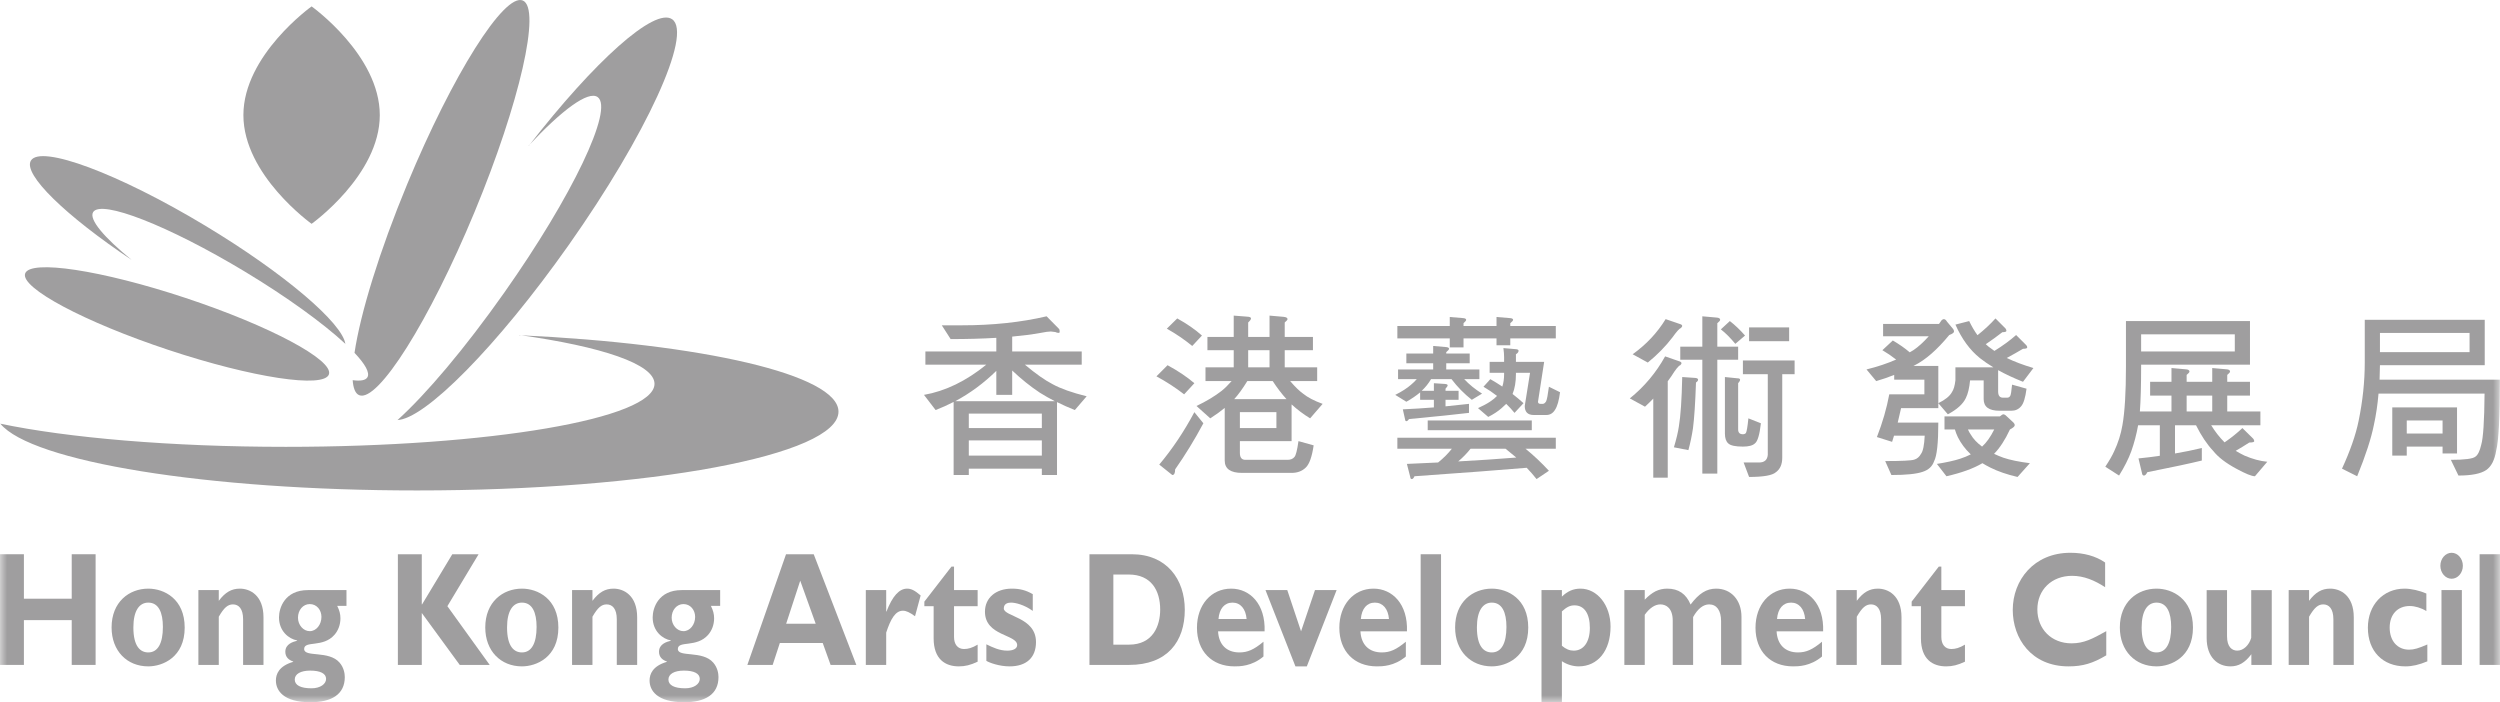 <?xml version="1.0" encoding="UTF-8"?>
<svg width="178px" height="50px" viewBox="0 0 178 50" version="1.1" xmlns="http://www.w3.org/2000/svg" xmlns:xlink="http://www.w3.org/1999/xlink">
    <title>Group 52</title>
    <defs>
        <polygon id="path-1" points="0 50 178 50 178 0 0 0"></polygon>
    </defs>
    <g id="r" stroke="none" stroke-width="1" fill="none" fill-rule="evenodd">
        <g id="04-Acknowledgement" transform="translate(-660, -1280)">
            <g id="Group-4" transform="translate(600, 180)">
                <g id="Group-52" transform="translate(60, 1100)">
                    <path d="M22.186,15.936 C22.186,15.936 27.041,12.47 27.041,8.196 C27.041,3.921 22.186,0.456 22.186,0.456 C22.186,0.456 17.33,3.921 17.33,8.196 C17.33,12.47 22.186,15.936 22.186,15.936" id="Fill-1" fill="#9F9E9F"></path>
                    <path d="M13.216,21.215 C7.243,19.234 2.127,18.456 1.789,19.478 C1.451,20.499 6.02,22.933 11.993,24.914 C17.966,26.894 23.082,27.672 23.42,26.651 C23.758,25.63 19.189,23.196 13.216,21.215" id="Fill-3" fill="#9F9E9F"></path>
                    <path d="M9.356,18.491 C7.404,16.898 6.321,15.62 6.629,15.106 C7.183,14.184 12.004,16.07 17.396,19.316 C20.429,21.142 22.996,23.01 24.565,24.459 L24.592,24.507 C24.417,23.027 20.234,19.452 14.616,16.07 C8.451,12.358 2.892,10.283 2.2,11.435 C1.616,12.407 4.681,15.365 9.355,18.494 L9.356,18.491 Z" id="Fill-5" fill="#9F9E9F"></path>
                    <path d="M25.108,27.068 C25.664,27.143 26.027,27.082 26.158,26.865 C26.35,26.544 26.002,25.928 25.241,25.123 C25.66,22.316 27.008,17.9 29.002,13.09 C32.219,5.331 35.899,-0.514 37.222,0.036 C38.545,0.586 37.009,7.322 33.793,15.082 C30.576,22.841 26.896,28.686 25.573,28.136 C25.299,28.022 25.148,27.642 25.108,27.041 L25.108,27.068 Z" id="Fill-7" fill="#9F9E9F"></path>
                    <path d="M37.628,10.382 C40.011,7.828 41.884,6.439 42.551,6.911 C43.721,7.738 40.745,13.972 35.904,20.835 C33.072,24.849 30.328,28.081 28.303,29.908 L28.265,29.908 C30.217,29.891 35.41,24.649 40.488,17.452 C46.022,9.606 49.323,2.408 47.86,1.373 C46.616,0.493 42.32,4.363 37.655,10.374 L37.628,10.382 Z" id="Fill-9" fill="#9F9E9F"></path>
                    <path d="M36.959,23.851 C42.845,24.674 46.601,25.925 46.601,27.327 C46.601,29.806 34.848,31.815 20.351,31.815 C12.143,31.815 4.814,31.171 0.001,30.162 L0.029,30.173 C2.247,32.861 14.682,34.92 29.689,34.92 C46.263,34.92 59.7,32.409 59.7,29.31 C59.7,26.68 50.019,24.473 36.956,23.866 L36.959,23.851 Z" id="Fill-11" fill="#9F9E9F"></path>
                    <path d="M68.011,28.567 L75.109,28.567 C74.732,28.374 74.376,28.173 74.041,27.963 C73.371,27.519 72.714,26.992 72.068,26.38 L72.068,28.115 L70.938,28.115 L70.938,26.405 C70.05,27.277 69.074,27.997 68.011,28.567 L68.011,28.567 Z M68.979,30.477 L74.179,30.477 L74.179,29.447 L68.979,29.447 L68.979,30.477 Z M68.979,32.439 L74.179,32.439 L74.179,31.358 L68.979,31.358 L68.979,32.439 Z M74.82,23.602 C74.669,23.602 74.426,23.636 74.091,23.702 C73.48,23.812 72.806,23.899 72.068,23.966 L72.068,25.022 L77.018,25.022 L77.018,25.966 L72.973,25.966 C73.752,26.618 74.414,27.084 74.958,27.361 C75.52,27.67 76.323,27.955 77.37,28.216 L76.528,29.196 C76.085,29.02 75.661,28.831 75.259,28.63 L75.259,33.821 L74.179,33.821 L74.179,33.369 L68.979,33.369 L68.979,33.821 L67.898,33.821 L67.898,28.618 C67.479,28.835 67.052,29.027 66.616,29.196 L65.787,28.115 C67.312,27.847 68.79,27.13 70.222,25.966 L65.888,25.966 L65.888,25.022 L70.938,25.022 L70.938,24.054 C69.95,24.113 68.865,24.143 67.685,24.143 L67.056,23.162 L68.488,23.162 C70.683,23.162 72.693,22.949 74.518,22.521 L75.373,23.388 C75.423,23.422 75.448,23.493 75.448,23.602 C75.448,23.669 75.431,23.702 75.398,23.702 C75.305,23.702 75.218,23.682 75.134,23.64 L74.82,23.602 Z" id="Fill-13" fill="#9F9E9F"></path>
                    <mask id="mask-2" fill="white">
                        <use xlink:href="#path-1"></use>
                    </mask>
                    <g id="Clip-16"></g>
                    <path d="M88.87,26.153 L90.391,26.153 L90.391,24.934 L88.87,24.934 L88.87,26.153 Z M87.878,28.416 L91.596,28.416 C91.262,28.048 90.935,27.62 90.617,27.134 L88.808,27.134 C88.473,27.679 88.163,28.106 87.878,28.416 L87.878,28.416 Z M88.28,30.478 L90.88,30.478 L90.88,29.346 L88.28,29.346 L88.28,30.478 Z M85.969,23.992 L87.841,23.992 L87.841,22.471 L88.795,22.546 C88.979,22.554 89.072,22.597 89.072,22.672 C89.072,22.739 89.005,22.835 88.87,22.961 L88.87,23.992 L90.391,23.992 L90.391,22.471 L91.383,22.558 C91.576,22.576 91.672,22.63 91.672,22.722 C91.672,22.772 91.605,22.852 91.472,22.961 L91.472,23.992 L93.481,23.992 L93.481,24.934 L91.472,24.934 L91.472,26.153 L93.783,26.153 L93.783,27.134 L91.86,27.134 C92.213,27.545 92.518,27.842 92.777,28.026 C93.105,28.294 93.569,28.538 94.172,28.755 L93.28,29.786 C92.802,29.493 92.363,29.162 91.961,28.794 L91.961,31.408 L88.28,31.408 L88.28,32.251 C88.28,32.577 88.41,32.74 88.67,32.74 L91.672,32.74 C91.889,32.74 92.053,32.674 92.162,32.539 C92.263,32.439 92.359,32.062 92.451,31.408 L93.532,31.71 C93.414,32.514 93.23,33.037 92.979,33.281 C92.719,33.541 92.38,33.67 91.961,33.67 L88.431,33.67 C87.61,33.67 87.2,33.377 87.2,32.79 L87.2,29.045 C86.906,29.288 86.564,29.535 86.17,29.786 L85.19,28.906 C85.893,28.571 86.492,28.211 86.986,27.825 C87.196,27.658 87.43,27.427 87.69,27.134 L85.831,27.134 L85.831,26.153 L87.841,26.153 L87.841,24.934 L85.969,24.934 L85.969,23.992 Z M85.039,29.346 L85.68,30.138 C85.052,31.311 84.382,32.405 83.67,33.419 C83.67,33.687 83.603,33.822 83.468,33.822 L82.539,33.079 C83.468,31.974 84.302,30.729 85.039,29.346 L85.039,29.346 Z M83.13,26.003 C83.883,26.413 84.52,26.841 85.039,27.285 L84.31,28.077 C83.708,27.608 83.05,27.181 82.338,26.795 L83.13,26.003 Z M83.82,22.672 C84.516,23.057 85.102,23.464 85.579,23.891 L84.888,24.633 C84.335,24.18 83.732,23.77 83.079,23.401 L83.82,22.672 Z" id="Fill-15" fill="#9F9E9F" mask="url(#mask-2)"></path>
                    <path d="M107.959,32.577 L107.193,31.948 L104.705,31.948 C104.454,32.267 104.161,32.569 103.826,32.853 C105.225,32.778 106.603,32.686 107.959,32.577 L107.959,32.577 Z M99.492,31.169 L110.773,31.169 L110.773,31.948 L108.613,31.948 C109.174,32.401 109.731,32.925 110.283,33.519 L109.404,34.11 C109.178,33.825 108.943,33.557 108.701,33.306 C106.942,33.457 104.278,33.658 100.711,33.909 C100.651,34.043 100.589,34.11 100.522,34.11 C100.455,34.11 100.417,34.06 100.409,33.959 L100.171,33.03 L102.394,32.929 C102.779,32.619 103.105,32.292 103.373,31.948 L99.492,31.948 L99.492,31.169 Z M101.653,30.628 L109.064,30.628 L109.064,29.937 L101.653,29.937 L101.653,30.628 Z M106.062,25.763 L107.092,25.763 L107.092,25.425 C107.092,25.249 107.076,25.035 107.042,24.784 L107.909,24.859 C108.052,24.868 108.122,24.905 108.122,24.972 C108.122,25.064 108.059,25.148 107.934,25.223 L107.934,25.763 L109.944,25.763 L109.505,28.605 C109.505,28.705 109.567,28.755 109.692,28.755 L109.844,28.755 C109.927,28.755 110.007,28.697 110.082,28.58 C110.141,28.462 110.208,28.115 110.283,27.536 L111.075,27.926 C111,28.513 110.882,28.927 110.723,29.17 C110.572,29.422 110.363,29.548 110.095,29.548 L109.202,29.548 C108.776,29.548 108.562,29.334 108.562,28.906 L108.939,26.543 L107.934,26.543 L107.934,26.644 C107.934,27.188 107.854,27.658 107.695,28.052 C107.964,28.262 108.222,28.479 108.474,28.705 L107.834,29.397 C107.649,29.17 107.452,28.957 107.243,28.755 L106.916,29.058 C106.648,29.293 106.33,29.501 105.962,29.685 L105.233,29.058 C105.602,28.89 105.891,28.734 106.1,28.592 C106.301,28.459 106.464,28.325 106.59,28.19 C106.289,27.956 105.966,27.738 105.623,27.536 L106.112,26.996 C106.406,27.164 106.69,27.339 106.966,27.524 C107.05,27.264 107.092,26.971 107.092,26.644 L107.092,26.543 L106.062,26.543 L106.062,25.763 Z M100.132,25.173 L102.042,25.173 L102.042,24.633 L102.921,24.708 C103.089,24.717 103.172,24.758 103.172,24.834 C103.172,24.884 103.105,24.964 102.972,25.073 L102.972,25.173 L104.643,25.173 L104.643,25.865 L102.972,25.865 L102.972,26.304 L105.333,26.304 L105.333,26.996 L104.253,26.996 C104.605,27.373 105.028,27.716 105.522,28.026 L104.793,28.467 C104.249,28.039 103.767,27.549 103.349,26.996 L101.891,26.996 C101.708,27.306 101.485,27.583 101.225,27.825 L102.093,27.825 L102.093,27.285 L102.858,27.335 C103.001,27.344 103.073,27.377 103.073,27.436 C103.073,27.486 103.022,27.566 102.921,27.675 L102.921,27.825 L103.851,27.825 L103.851,28.467 L102.921,28.467 L102.921,28.932 L104.592,28.755 L104.592,29.397 C103.697,29.506 102.272,29.652 100.321,29.837 C100.254,29.937 100.191,29.988 100.132,29.988 C100.082,29.988 100.053,29.95 100.044,29.874 L99.881,29.145 C100.627,29.111 101.364,29.066 102.093,29.007 L102.093,28.467 L101.113,28.467 L101.113,27.939 C100.82,28.182 100.493,28.404 100.132,28.605 L99.341,28.115 C99.81,27.88 100.182,27.641 100.459,27.398 C100.602,27.281 100.74,27.146 100.874,26.996 L99.542,26.996 L99.542,26.304 L102.042,26.304 L102.042,25.865 L100.132,25.865 L100.132,25.173 Z M99.492,23.212 L103.223,23.212 L103.223,22.571 L104.141,22.646 C104.308,22.655 104.391,22.697 104.391,22.772 C104.391,22.823 104.329,22.902 104.203,23.011 L104.203,23.212 L106.552,23.212 L106.552,22.571 L107.481,22.646 C107.649,22.655 107.733,22.697 107.733,22.772 C107.733,22.823 107.666,22.902 107.532,23.011 L107.532,23.212 L110.773,23.212 L110.773,24.093 L107.532,24.093 L107.532,24.583 L106.552,24.583 L106.552,24.093 L104.203,24.093 L104.203,24.733 L103.223,24.733 L103.223,24.093 L99.492,24.093 L99.492,23.212 Z" id="Fill-17" fill="#9F9E9F" mask="url(#mask-2)"></path>
                    <path d="M123.165,22.86 C123.534,23.145 123.894,23.489 124.246,23.891 L123.555,24.482 C123.203,24.055 122.86,23.711 122.525,23.451 L123.165,22.86 Z M124.095,25.663 L127.776,25.663 L127.776,26.644 L126.896,26.644 L126.896,32.59 C126.896,33.058 126.746,33.402 126.445,33.62 C126.193,33.847 125.557,33.959 124.535,33.959 L124.146,32.929 L125.251,32.929 C125.628,32.929 125.833,32.748 125.866,32.388 L125.866,26.644 L124.095,26.644 L124.095,25.663 Z M124.535,24.293 L127.387,24.293 L127.387,23.313 L124.535,23.313 L124.535,24.293 Z M122.814,26.845 L123.681,26.933 C123.823,26.933 123.894,26.967 123.894,27.033 C123.894,27.101 123.848,27.184 123.756,27.285 L123.756,30.578 C123.756,30.805 123.87,30.918 124.095,30.918 C124.187,30.918 124.259,30.889 124.309,30.83 C124.367,30.729 124.426,30.381 124.485,29.786 L125.376,30.139 C125.284,30.952 125.142,31.429 124.949,31.571 C124.791,31.723 124.505,31.798 124.095,31.798 C123.559,31.798 123.212,31.723 123.052,31.571 C122.893,31.429 122.814,31.194 122.814,30.868 L122.814,26.845 Z M119.774,26.845 L120.715,26.909 C120.842,26.924 120.904,26.967 120.904,27.033 C120.904,27.101 120.854,27.168 120.754,27.235 C120.704,28.701 120.632,29.786 120.54,30.491 C120.464,31.002 120.356,31.521 120.214,32.049 L119.183,31.848 C119.359,31.261 119.476,30.767 119.535,30.365 C119.661,29.619 119.74,28.446 119.774,26.845 L119.774,26.845 Z M119.635,24.683 L121.206,24.683 L121.206,22.521 L122.198,22.609 C122.383,22.617 122.475,22.672 122.475,22.772 C122.475,22.823 122.408,22.902 122.273,23.011 L122.273,24.683 L123.756,24.683 L123.756,25.614 L122.273,25.614 L122.273,33.72 L121.206,33.72 L121.206,25.614 L119.635,25.614 L119.635,24.683 Z M118.556,25.374 L119.535,25.714 C119.661,25.748 119.723,25.798 119.723,25.865 C119.723,25.898 119.694,25.944 119.635,26.003 C119.518,26.036 119.305,26.3 118.995,26.795 L118.743,27.147 L118.743,34.01 L117.713,34.01 L117.713,28.379 C117.529,28.571 117.332,28.765 117.124,28.957 L116.042,28.366 C117.073,27.536 117.91,26.539 118.556,25.374 L118.556,25.374 Z M118.593,22.722 L119.585,23.062 C119.711,23.095 119.774,23.145 119.774,23.212 C119.774,23.246 119.74,23.296 119.673,23.363 C119.573,23.388 119.376,23.606 119.083,24.017 C118.597,24.654 118.011,25.253 117.324,25.814 L116.244,25.223 C117.215,24.528 117.998,23.694 118.593,22.722 L118.593,22.722 Z" id="Fill-18" fill="#9F9E9F" mask="url(#mask-2)"></path>
                    <path d="M140.118,30.578 C140.169,30.704 140.236,30.825 140.32,30.943 C140.495,31.245 140.764,31.529 141.123,31.798 C141.434,31.521 141.722,31.115 141.99,30.578 L140.118,30.578 Z M138.448,29.648 L142.392,29.648 C142.518,29.548 142.593,29.498 142.619,29.498 C142.693,29.498 142.765,29.531 142.832,29.598 L143.36,30.088 C143.418,30.147 143.448,30.21 143.448,30.277 C143.448,30.36 143.334,30.461 143.108,30.578 C142.765,31.316 142.388,31.895 141.977,32.313 C142.187,32.413 142.409,32.506 142.644,32.59 C143.113,32.749 143.74,32.879 144.528,32.979 L143.649,33.96 C142.895,33.784 142.25,33.562 141.714,33.293 C141.513,33.192 141.324,33.088 141.148,32.979 C140.512,33.356 139.658,33.666 138.586,33.909 L137.907,33.03 C138.594,32.92 139.142,32.799 139.553,32.665 C139.838,32.572 140.093,32.468 140.32,32.351 L140.281,32.313 C139.912,31.961 139.62,31.567 139.402,31.131 C139.31,30.939 139.239,30.754 139.189,30.578 L138.448,30.578 L138.448,29.648 Z M142.078,22.672 L142.794,23.389 C142.836,23.447 142.857,23.502 142.857,23.552 C142.857,23.618 142.76,23.652 142.568,23.652 C142.191,23.946 141.798,24.23 141.387,24.507 L141.588,24.683 C141.714,24.783 141.852,24.884 142.002,24.985 C142.597,24.616 143.113,24.239 143.548,23.854 L144.264,24.57 C144.314,24.62 144.339,24.675 144.339,24.733 C144.339,24.8 144.239,24.834 144.038,24.834 C143.67,25.052 143.284,25.27 142.882,25.488 C143.418,25.748 144.05,25.986 144.779,26.204 L144.038,27.184 C143.368,26.916 142.778,26.64 142.267,26.355 L142.267,27.876 C142.267,28.169 142.383,28.316 142.619,28.316 L142.907,28.316 C143.007,28.316 143.083,28.269 143.133,28.178 C143.175,28.102 143.217,27.838 143.259,27.386 L144.289,27.675 C144.205,28.32 144.076,28.739 143.9,28.932 C143.724,29.141 143.493,29.245 143.209,29.245 L142.367,29.245 C141.613,29.245 141.237,28.97 141.237,28.416 L141.237,27.084 L140.269,27.084 C140.219,27.62 140.118,28.039 139.968,28.341 C139.766,28.768 139.34,29.154 138.686,29.498 L138.008,28.705 C138.493,28.471 138.816,28.211 138.975,27.926 C139.101,27.742 139.184,27.457 139.226,27.072 L139.226,26.154 L141.927,26.154 C141.567,25.936 141.249,25.718 140.973,25.5 C140.261,24.93 139.678,24.134 139.226,23.112 L140.206,22.86 C140.382,23.229 140.578,23.564 140.796,23.866 C141.291,23.472 141.719,23.074 142.078,22.672 L142.078,22.672 Z M134.076,23.062 L138.058,23.062 L138.246,22.798 C138.305,22.747 138.355,22.722 138.397,22.722 C138.481,22.722 138.557,22.781 138.623,22.898 L139.063,23.426 C139.105,23.485 139.127,23.543 139.127,23.602 C139.127,23.686 139.013,23.769 138.787,23.854 C137.924,24.901 137.099,25.622 136.312,26.016 L136.237,26.053 L138.008,26.053 L138.008,29.057 L135.357,29.057 C135.282,29.401 135.202,29.745 135.118,30.088 L138.008,30.088 C138.008,31.546 137.907,32.464 137.706,32.841 C137.581,33.21 137.309,33.461 136.889,33.595 C136.455,33.746 135.714,33.821 134.667,33.821 L134.226,32.828 C135.391,32.828 136.077,32.795 136.287,32.728 C136.496,32.669 136.659,32.531 136.777,32.313 C136.919,32.129 137.007,31.697 137.04,31.018 L134.855,31.018 L134.717,31.459 L133.636,31.118 C134.038,30.088 134.331,29.074 134.516,28.077 L137.016,28.077 L137.016,27.033 L134.867,27.033 L134.867,26.694 C134.448,26.862 134.021,27.008 133.585,27.134 L132.895,26.304 C133.673,26.112 134.377,25.877 135.005,25.601 C134.695,25.358 134.369,25.136 134.025,24.934 L134.767,24.243 C135.227,24.511 135.63,24.792 135.973,25.086 L136.249,24.922 C136.585,24.695 136.944,24.369 137.329,23.941 L134.076,23.941 L134.076,23.062 Z" id="Fill-19" fill="#9F9E9F" mask="url(#mask-2)"></path>
                    <path d="M155.689,29.296 L157.511,29.296 L157.511,28.165 L155.689,28.165 L155.689,29.296 Z M152.448,25.022 L159.118,25.022 L159.118,23.803 L152.448,23.803 L152.448,25.022 Z M151.368,22.86 L160.199,22.86 L160.199,25.965 L152.448,25.965 L152.448,26.103 C152.448,27.419 152.419,28.483 152.36,29.296 L154.609,29.296 L154.609,28.165 L153.089,28.165 L153.089,27.184 L154.609,27.184 L154.609,26.204 L155.601,26.292 C155.794,26.3 155.891,26.355 155.891,26.455 C155.891,26.506 155.824,26.585 155.689,26.694 L155.689,27.184 L157.511,27.184 L157.511,26.204 L158.503,26.292 C158.688,26.3 158.779,26.355 158.779,26.455 C158.779,26.506 158.713,26.585 158.579,26.694 L158.579,27.184 L160.199,27.184 L160.199,28.165 L158.579,28.165 L158.579,29.296 L160.94,29.296 L160.94,30.277 L157.435,30.277 C157.72,30.737 158.03,31.136 158.365,31.471 L158.39,31.496 C158.876,31.161 159.299,30.821 159.659,30.478 L160.426,31.232 C160.475,31.291 160.501,31.349 160.501,31.408 C160.501,31.475 160.383,31.508 160.149,31.508 C159.839,31.71 159.517,31.907 159.182,32.099 C159.374,32.216 159.584,32.33 159.81,32.439 C160.371,32.681 160.912,32.828 161.43,32.878 L160.551,33.909 C160.325,33.909 159.881,33.729 159.22,33.369 C158.474,32.966 157.93,32.547 157.586,32.112 C157.142,31.642 156.732,31.031 156.356,30.277 L154.86,30.277 L154.86,32.288 C155.505,32.179 156.141,32.049 156.77,31.898 L156.77,32.79 C155.949,32.992 154.655,33.268 152.888,33.62 C152.813,33.779 152.733,33.859 152.649,33.859 C152.574,33.859 152.527,33.805 152.511,33.695 L152.26,32.64 C152.771,32.59 153.277,32.527 153.78,32.451 L153.78,30.277 L152.234,30.277 C152.117,30.931 151.953,31.551 151.745,32.137 C151.544,32.681 151.255,33.255 150.877,33.859 L149.898,33.23 C150.191,32.786 150.4,32.422 150.526,32.137 C150.811,31.533 151.007,30.914 151.116,30.277 C151.284,29.33 151.368,27.939 151.368,26.103 L151.368,22.86 Z" id="Fill-20" fill="#9F9E9F" mask="url(#mask-2)"></path>
                    <path d="M171.361,30.868 L173.911,30.868 L173.911,29.938 L171.361,29.938 L171.361,30.868 Z M170.33,29.007 L174.941,29.007 L174.941,32.288 L173.911,32.288 L173.911,31.798 L171.361,31.798 L171.361,32.439 L170.33,32.439 L170.33,29.007 Z M169.452,26.003 L169.426,27.033 L177.993,27.033 C177.993,29.707 177.906,31.387 177.73,32.074 C177.621,32.753 177.382,33.218 177.014,33.47 C176.629,33.729 175.972,33.859 175.041,33.859 L174.501,32.74 C175.49,32.74 176.071,32.665 176.248,32.514 C176.423,32.397 176.561,32.116 176.662,31.672 C176.804,31.202 176.884,29.988 176.901,28.026 L169.351,28.026 C169.284,28.815 169.174,29.551 169.024,30.239 C168.831,31.211 168.433,32.434 167.831,33.909 L166.75,33.369 C167.337,32.095 167.73,30.964 167.931,29.976 C168.224,28.559 168.371,27.172 168.371,25.815 L168.371,22.772 L176.913,22.772 L176.913,26.003 L169.452,26.003 Z M169.452,25.073 L175.833,25.073 L175.833,23.703 L169.452,23.703 L169.452,25.073 Z" id="Fill-21" fill="#9F9E9F" mask="url(#mask-2)"></path>
                    <polygon id="Fill-22" fill="#9F9E9F" mask="url(#mask-2)" points="6.807 39.462 5.106 39.462 5.106 42.628 1.702 42.628 1.702 39.462 -3.18718251e-05 39.462 -3.18718251e-05 47.342 1.702 47.342 1.702 44.153 5.106 44.153 5.106 47.342 6.807 47.342"></polygon>
                    <path d="M11.598,44.639 C11.598,45.805 11.238,46.453 10.557,46.453 C10.007,46.453 9.496,46.048 9.496,44.673 C9.496,43.472 9.926,42.906 10.557,42.906 C11.288,42.906 11.598,43.599 11.598,44.639 M13.15,44.685 C13.15,42.64 11.689,41.911 10.557,41.911 C9.196,41.911 7.945,42.859 7.945,44.673 C7.945,46.348 9.045,47.446 10.557,47.446 C11.578,47.446 13.15,46.799 13.15,44.685" id="Fill-23" fill="#9F9E9F" mask="url(#mask-2)"></path>
                    <path d="M15.577,42.015 L14.125,42.015 L14.125,47.342 L15.577,47.342 L15.577,43.91 C15.957,43.252 16.227,43.033 16.588,43.033 C16.998,43.033 17.309,43.344 17.309,44.096 L17.309,47.342 L18.76,47.342 L18.76,43.957 C18.76,42.385 17.799,41.911 17.078,41.911 C16.488,41.911 16.037,42.166 15.577,42.779 L15.577,42.015 Z" id="Fill-24" fill="#9F9E9F" mask="url(#mask-2)"></path>
                    <path d="M23.218,48.336 C23.218,48.694 22.818,49.007 22.177,49.007 C21.406,49.007 20.986,48.787 20.986,48.382 C20.986,47.989 21.406,47.747 22.087,47.747 C22.807,47.747 23.218,47.955 23.218,48.336 L23.218,48.336 Z M21.216,43.98 C21.216,43.437 21.576,43.01 22.056,43.01 C22.557,43.01 22.887,43.437 22.887,43.922 C22.887,44.476 22.518,44.939 22.056,44.939 C21.596,44.939 21.216,44.499 21.216,43.98 L21.216,43.98 Z M24.669,42.015 L21.927,42.015 C20.265,42.015 19.864,43.298 19.864,43.957 C19.864,44.939 20.565,45.494 21.156,45.598 L21.156,45.621 C20.886,45.69 20.315,45.84 20.315,46.406 C20.315,46.787 20.565,46.996 20.875,47.099 L20.875,47.123 C19.854,47.423 19.644,48 19.644,48.452 C19.644,49.156 20.165,50 22.107,50 C23.598,50 24.549,49.446 24.549,48.209 C24.549,47.944 24.479,47.527 24.179,47.18 C23.418,46.291 21.656,46.822 21.656,46.21 C21.656,45.586 22.998,46.141 23.818,45.193 C24.069,44.904 24.239,44.499 24.239,44.026 C24.239,43.715 24.169,43.461 24.009,43.136 L24.669,43.136 L24.669,42.015 Z" id="Fill-25" fill="#9F9E9F" mask="url(#mask-2)"></path>
                    <polygon id="Fill-26" fill="#9F9E9F" mask="url(#mask-2)" points="34.075 39.462 32.203 39.462 30.051 43.033 30.031 43.033 30.031 39.462 28.329 39.462 28.329 47.342 30.031 47.342 30.031 43.644 32.734 47.342 34.866 47.342 31.853 43.16"></polygon>
                    <path d="M38.205,44.639 C38.205,45.805 37.844,46.453 37.163,46.453 C36.613,46.453 36.102,46.048 36.102,44.673 C36.102,43.472 36.533,42.906 37.163,42.906 C37.894,42.906 38.205,43.599 38.205,44.639 M39.756,44.685 C39.756,42.64 38.295,41.911 37.163,41.911 C35.802,41.911 34.551,42.859 34.551,44.673 C34.551,46.348 35.652,47.446 37.163,47.446 C38.184,47.446 39.756,46.799 39.756,44.685" id="Fill-27" fill="#9F9E9F" mask="url(#mask-2)"></path>
                    <path d="M42.183,42.015 L40.731,42.015 L40.731,47.342 L42.183,47.342 L42.183,43.91 C42.563,43.252 42.833,43.033 43.194,43.033 C43.604,43.033 43.915,43.344 43.915,44.096 L43.915,47.342 L45.366,47.342 L45.366,43.957 C45.366,42.385 44.405,41.911 43.685,41.911 C43.094,41.911 42.643,42.166 42.183,42.779 L42.183,42.015 Z" id="Fill-28" fill="#9F9E9F" mask="url(#mask-2)"></path>
                    <path d="M49.824,48.336 C49.824,48.694 49.424,49.007 48.783,49.007 C48.012,49.007 47.592,48.787 47.592,48.382 C47.592,47.989 48.012,47.747 48.693,47.747 C49.414,47.747 49.824,47.955 49.824,48.336 L49.824,48.336 Z M47.822,43.98 C47.822,43.437 48.182,43.01 48.663,43.01 C49.163,43.01 49.494,43.437 49.494,43.922 C49.494,44.476 49.123,44.939 48.663,44.939 C48.202,44.939 47.822,44.499 47.822,43.98 L47.822,43.98 Z M51.275,42.015 L48.533,42.015 C46.871,42.015 46.47,43.298 46.47,43.957 C46.47,44.939 47.171,45.494 47.762,45.598 L47.762,45.621 C47.492,45.69 46.921,45.84 46.921,46.406 C46.921,46.787 47.171,46.996 47.481,47.099 L47.481,47.123 C46.461,47.423 46.25,48 46.25,48.452 C46.25,49.156 46.771,50 48.713,50 C50.205,50 51.156,49.446 51.156,48.209 C51.156,47.944 51.085,47.527 50.785,47.18 C50.024,46.291 48.263,46.822 48.263,46.21 C48.263,45.586 49.604,46.141 50.424,45.193 C50.675,44.904 50.845,44.499 50.845,44.026 C50.845,43.715 50.775,43.461 50.615,43.136 L51.275,43.136 L51.275,42.015 Z" id="Fill-29" fill="#9F9E9F" mask="url(#mask-2)"></path>
                    <path d="M58.077,44.408 L55.975,44.408 L56.976,41.345 L58.077,44.408 Z M57.937,39.462 L55.965,39.462 L53.212,47.342 L55.014,47.342 L55.524,45.783 L58.578,45.783 L59.139,47.342 L60.971,47.342 L57.937,39.462 Z" id="Fill-30" fill="#9F9E9F" mask="url(#mask-2)"></path>
                    <path d="M63.097,42.015 L61.646,42.015 L61.646,47.342 L63.097,47.342 L63.097,45.043 C63.418,44.06 63.758,43.483 64.288,43.483 C64.519,43.483 64.769,43.599 65.15,43.876 L65.55,42.397 C65.13,42.038 64.879,41.911 64.589,41.911 C64.028,41.911 63.548,42.431 63.117,43.541 L63.097,43.541 L63.097,42.015 Z" id="Fill-31" fill="#9F9E9F" mask="url(#mask-2)"></path>
                    <path d="M69.608,42.015 L67.927,42.015 L67.927,40.34 L67.746,40.34 L65.814,42.836 L65.814,43.16 L66.475,43.16 L66.475,45.448 C66.475,46.938 67.306,47.446 68.267,47.446 C68.717,47.446 69.098,47.354 69.608,47.112 L69.608,45.898 C69.218,46.129 68.938,46.21 68.637,46.21 C68.187,46.21 67.927,45.875 67.927,45.355 L67.927,43.16 L69.608,43.16 L69.608,42.015 Z" id="Fill-32" fill="#9F9E9F" mask="url(#mask-2)"></path>
                    <path d="M73.533,42.304 C73.052,42.027 72.622,41.911 72.041,41.911 C70.9,41.911 70.129,42.57 70.129,43.553 C70.129,45.297 72.422,45.158 72.422,45.932 C72.422,46.176 72.152,46.326 71.721,46.326 C71.171,46.326 70.7,46.105 70.229,45.875 L70.229,47.053 C70.43,47.18 71.14,47.446 71.881,47.446 C73.083,47.446 73.763,46.822 73.763,45.713 C73.763,43.933 71.471,43.91 71.471,43.322 C71.471,42.951 71.801,42.906 71.991,42.906 C72.282,42.906 72.902,43.044 73.533,43.495 L73.533,42.304 Z" id="Fill-33" fill="#9F9E9F" mask="url(#mask-2)"></path>
                    <path d="M79.271,40.906 L80.363,40.906 C81.974,40.906 82.605,42.05 82.605,43.402 C82.605,44.558 82.094,45.899 80.382,45.899 L79.271,45.899 L79.271,40.906 Z M77.569,39.462 L77.569,47.342 L80.392,47.342 C83.115,47.342 84.357,45.678 84.357,43.414 C84.357,41.253 83.075,39.462 80.582,39.462 L77.569,39.462 Z" id="Fill-34" fill="#9F9E9F" mask="url(#mask-2)"></path>
                    <path d="M86.756,44.072 C86.816,43.333 87.186,42.906 87.756,42.906 C88.317,42.906 88.698,43.345 88.758,44.072 L86.756,44.072 Z M89.959,45.69 C89.278,46.256 88.828,46.453 88.247,46.453 C87.336,46.453 86.775,45.899 86.726,44.951 L90.039,44.951 C90.109,43.009 88.998,41.911 87.657,41.911 C86.235,41.911 85.224,43.068 85.224,44.696 C85.224,46.36 86.275,47.446 87.897,47.446 C88.257,47.446 89.128,47.446 89.959,46.742 L89.959,45.69 Z" id="Fill-35" fill="#9F9E9F" mask="url(#mask-2)"></path>
                    <polygon id="Fill-36" fill="#9F9E9F" mask="url(#mask-2)" points="92.235 47.446 93.046 47.446 95.167 42.015 93.626 42.015 92.635 44.951 91.654 42.015 90.103 42.015"></polygon>
                    <path d="M96.893,44.072 C96.953,43.333 97.323,42.906 97.894,42.906 C98.454,42.906 98.835,43.345 98.895,44.072 L96.893,44.072 Z M100.096,45.69 C99.415,46.256 98.964,46.453 98.384,46.453 C97.473,46.453 96.912,45.899 96.863,44.951 L100.176,44.951 C100.246,43.009 99.135,41.911 97.793,41.911 C96.372,41.911 95.361,43.068 95.361,44.696 C95.361,46.36 96.412,47.446 98.034,47.446 C98.394,47.446 99.265,47.446 100.096,46.742 L100.096,45.69 Z" id="Fill-37" fill="#9F9E9F" mask="url(#mask-2)"></path>
                    <polygon id="Fill-38" fill="#9F9E9F" mask="url(#mask-2)" points="101.151 47.342 102.602 47.342 102.602 39.462 101.151 39.462"></polygon>
                    <path d="M107.259,44.639 C107.259,45.805 106.898,46.453 106.217,46.453 C105.667,46.453 105.156,46.048 105.156,44.673 C105.156,43.472 105.587,42.906 106.217,42.906 C106.948,42.906 107.259,43.599 107.259,44.639 M108.811,44.685 C108.811,42.64 107.348,41.911 106.217,41.911 C104.856,41.911 103.604,42.859 103.604,44.673 C103.604,46.348 104.706,47.446 106.217,47.446 C107.239,47.446 108.811,46.799 108.811,44.685" id="Fill-39" fill="#9F9E9F" mask="url(#mask-2)"></path>
                    <path d="M111.207,43.529 C111.567,43.206 111.798,43.101 112.108,43.101 C112.799,43.101 113.198,43.691 113.198,44.708 C113.198,45.701 112.759,46.326 112.048,46.326 C111.757,46.326 111.497,46.222 111.207,45.979 L111.207,43.529 Z M111.207,42.015 L109.755,42.015 L109.755,50 L111.207,50 L111.207,47.077 C111.547,47.307 111.988,47.446 112.398,47.446 C113.77,47.446 114.671,46.326 114.671,44.615 C114.671,43.09 113.729,41.911 112.528,41.911 C112.028,41.911 111.617,42.085 111.207,42.478 L111.207,42.015 Z" id="Fill-40" fill="#9F9E9F" mask="url(#mask-2)"></path>
                    <path d="M117.106,42.015 L115.654,42.015 L115.654,47.342 L117.106,47.342 L117.106,43.772 C117.456,43.286 117.837,43.033 118.217,43.033 C118.648,43.033 119.098,43.321 119.098,44.188 L119.098,47.342 L120.55,47.342 L120.55,43.933 C120.88,43.344 121.27,43.033 121.691,43.033 C122.222,43.033 122.541,43.46 122.541,44.223 L122.541,47.342 L123.993,47.342 L123.993,43.922 C123.993,42.709 123.242,41.911 122.192,41.911 C121.501,41.911 120.97,42.247 120.37,43.044 C120.049,42.281 119.509,41.911 118.708,41.911 C118.417,41.911 118.147,41.969 117.877,42.097 C117.616,42.235 117.357,42.431 117.106,42.698 L117.106,42.015 Z" id="Fill-41" fill="#9F9E9F" mask="url(#mask-2)"></path>
                    <path d="M126.524,44.072 C126.583,43.333 126.954,42.906 127.525,42.906 C128.085,42.906 128.466,43.345 128.526,44.072 L126.524,44.072 Z M129.727,45.69 C129.047,46.256 128.596,46.453 128.015,46.453 C127.104,46.453 126.544,45.899 126.493,44.951 L129.807,44.951 C129.877,43.009 128.766,41.911 127.425,41.911 C126.003,41.911 124.992,43.068 124.992,44.696 C124.992,46.36 126.043,47.446 127.665,47.446 C128.025,47.446 128.896,47.446 129.727,46.742 L129.727,45.69 Z" id="Fill-42" fill="#9F9E9F" mask="url(#mask-2)"></path>
                    <path d="M132.203,42.015 L130.751,42.015 L130.751,47.342 L132.203,47.342 L132.203,43.91 C132.583,43.252 132.854,43.033 133.214,43.033 C133.625,43.033 133.935,43.344 133.935,44.096 L133.935,47.342 L135.387,47.342 L135.387,43.957 C135.387,42.385 134.426,41.911 133.704,41.911 C133.114,41.911 132.663,42.166 132.203,42.779 L132.203,42.015 Z" id="Fill-43" fill="#9F9E9F" mask="url(#mask-2)"></path>
                    <path d="M139.905,42.015 L138.223,42.015 L138.223,40.34 L138.043,40.34 L136.11,42.836 L136.11,43.16 L136.771,43.16 L136.771,45.448 C136.771,46.938 137.602,47.446 138.564,47.446 C139.014,47.446 139.394,47.354 139.905,47.112 L139.905,45.898 C139.515,46.129 139.234,46.21 138.934,46.21 C138.483,46.21 138.223,45.875 138.223,45.355 L138.223,43.16 L139.905,43.16 L139.905,42.015 Z" id="Fill-44" fill="#9F9E9F" mask="url(#mask-2)"></path>
                    <path d="M149.966,44.939 C148.984,45.483 148.384,45.806 147.493,45.806 C146.071,45.806 145.06,44.801 145.06,43.39 C145.06,41.993 146.081,40.999 147.533,40.999 C148.374,40.999 149.135,41.322 149.885,41.808 L149.885,40.051 C149.215,39.589 148.364,39.358 147.413,39.358 C144.8,39.358 143.308,41.322 143.308,43.425 C143.308,45.459 144.63,47.446 147.283,47.446 C148.294,47.446 149.015,47.227 149.966,46.66 L149.966,44.939 Z" id="Fill-45" fill="#9F9E9F" mask="url(#mask-2)"></path>
                    <path d="M154.588,44.639 C154.588,45.805 154.227,46.453 153.546,46.453 C152.996,46.453 152.485,46.048 152.485,44.673 C152.485,43.472 152.916,42.906 153.546,42.906 C154.277,42.906 154.588,43.599 154.588,44.639 M156.139,44.685 C156.139,42.64 154.678,41.911 153.546,41.911 C152.185,41.911 150.933,42.859 150.933,44.673 C150.933,46.348 152.035,47.446 153.546,47.446 C154.567,47.446 156.139,46.799 156.139,44.685" id="Fill-46" fill="#9F9E9F" mask="url(#mask-2)"></path>
                    <path d="M160.297,47.342 L161.749,47.342 L161.749,42.016 L160.287,42.016 L160.287,45.413 C160.137,45.932 159.737,46.325 159.296,46.325 C158.916,46.325 158.565,46.06 158.565,45.309 L158.565,42.016 L157.114,42.016 L157.114,45.424 C157.114,46.799 157.895,47.446 158.805,47.446 C159.387,47.446 159.837,47.192 160.297,46.58 L160.297,47.342 Z" id="Fill-47" fill="#9F9E9F" mask="url(#mask-2)"></path>
                    <path d="M164.405,42.015 L162.954,42.015 L162.954,47.342 L164.405,47.342 L164.405,43.91 C164.786,43.252 165.056,43.033 165.416,43.033 C165.827,43.033 166.137,43.344 166.137,44.096 L166.137,47.342 L167.589,47.342 L167.589,43.957 C167.589,42.385 166.628,41.911 165.907,41.911 C165.316,41.911 164.866,42.166 164.405,42.779 L164.405,42.015 Z" id="Fill-48" fill="#9F9E9F" mask="url(#mask-2)"></path>
                    <path d="M172.827,45.886 C172.187,46.164 171.876,46.256 171.526,46.256 C170.695,46.256 170.145,45.633 170.145,44.685 C170.145,43.749 170.705,43.148 171.576,43.148 C171.937,43.148 172.377,43.275 172.757,43.506 L172.757,42.259 C172.276,42.05 171.676,41.911 171.205,41.911 C169.684,41.911 168.593,43.067 168.593,44.696 C168.593,46.36 169.644,47.446 171.266,47.446 C171.756,47.446 172.247,47.33 172.827,47.088 L172.827,45.886 Z" id="Fill-49" fill="#9F9E9F" mask="url(#mask-2)"></path>
                    <path d="M174.555,39.358 C174.114,39.358 173.754,39.774 173.754,40.282 C173.754,40.791 174.114,41.207 174.555,41.207 C174.995,41.207 175.356,40.791 175.356,40.282 C175.356,39.774 174.995,39.358 174.555,39.358 L174.555,39.358 Z M173.833,47.342 L175.285,47.342 L175.285,42.015 L173.833,42.015 L173.833,47.342 Z" id="Fill-50" fill="#9F9E9F" mask="url(#mask-2)"></path>
                    <polygon id="Fill-51" fill="#9F9E9F" mask="url(#mask-2)" points="176.548 47.342 178 47.342 178 39.462 176.548 39.462"></polygon>
                </g>
            </g>
        </g>
    </g>
</svg>